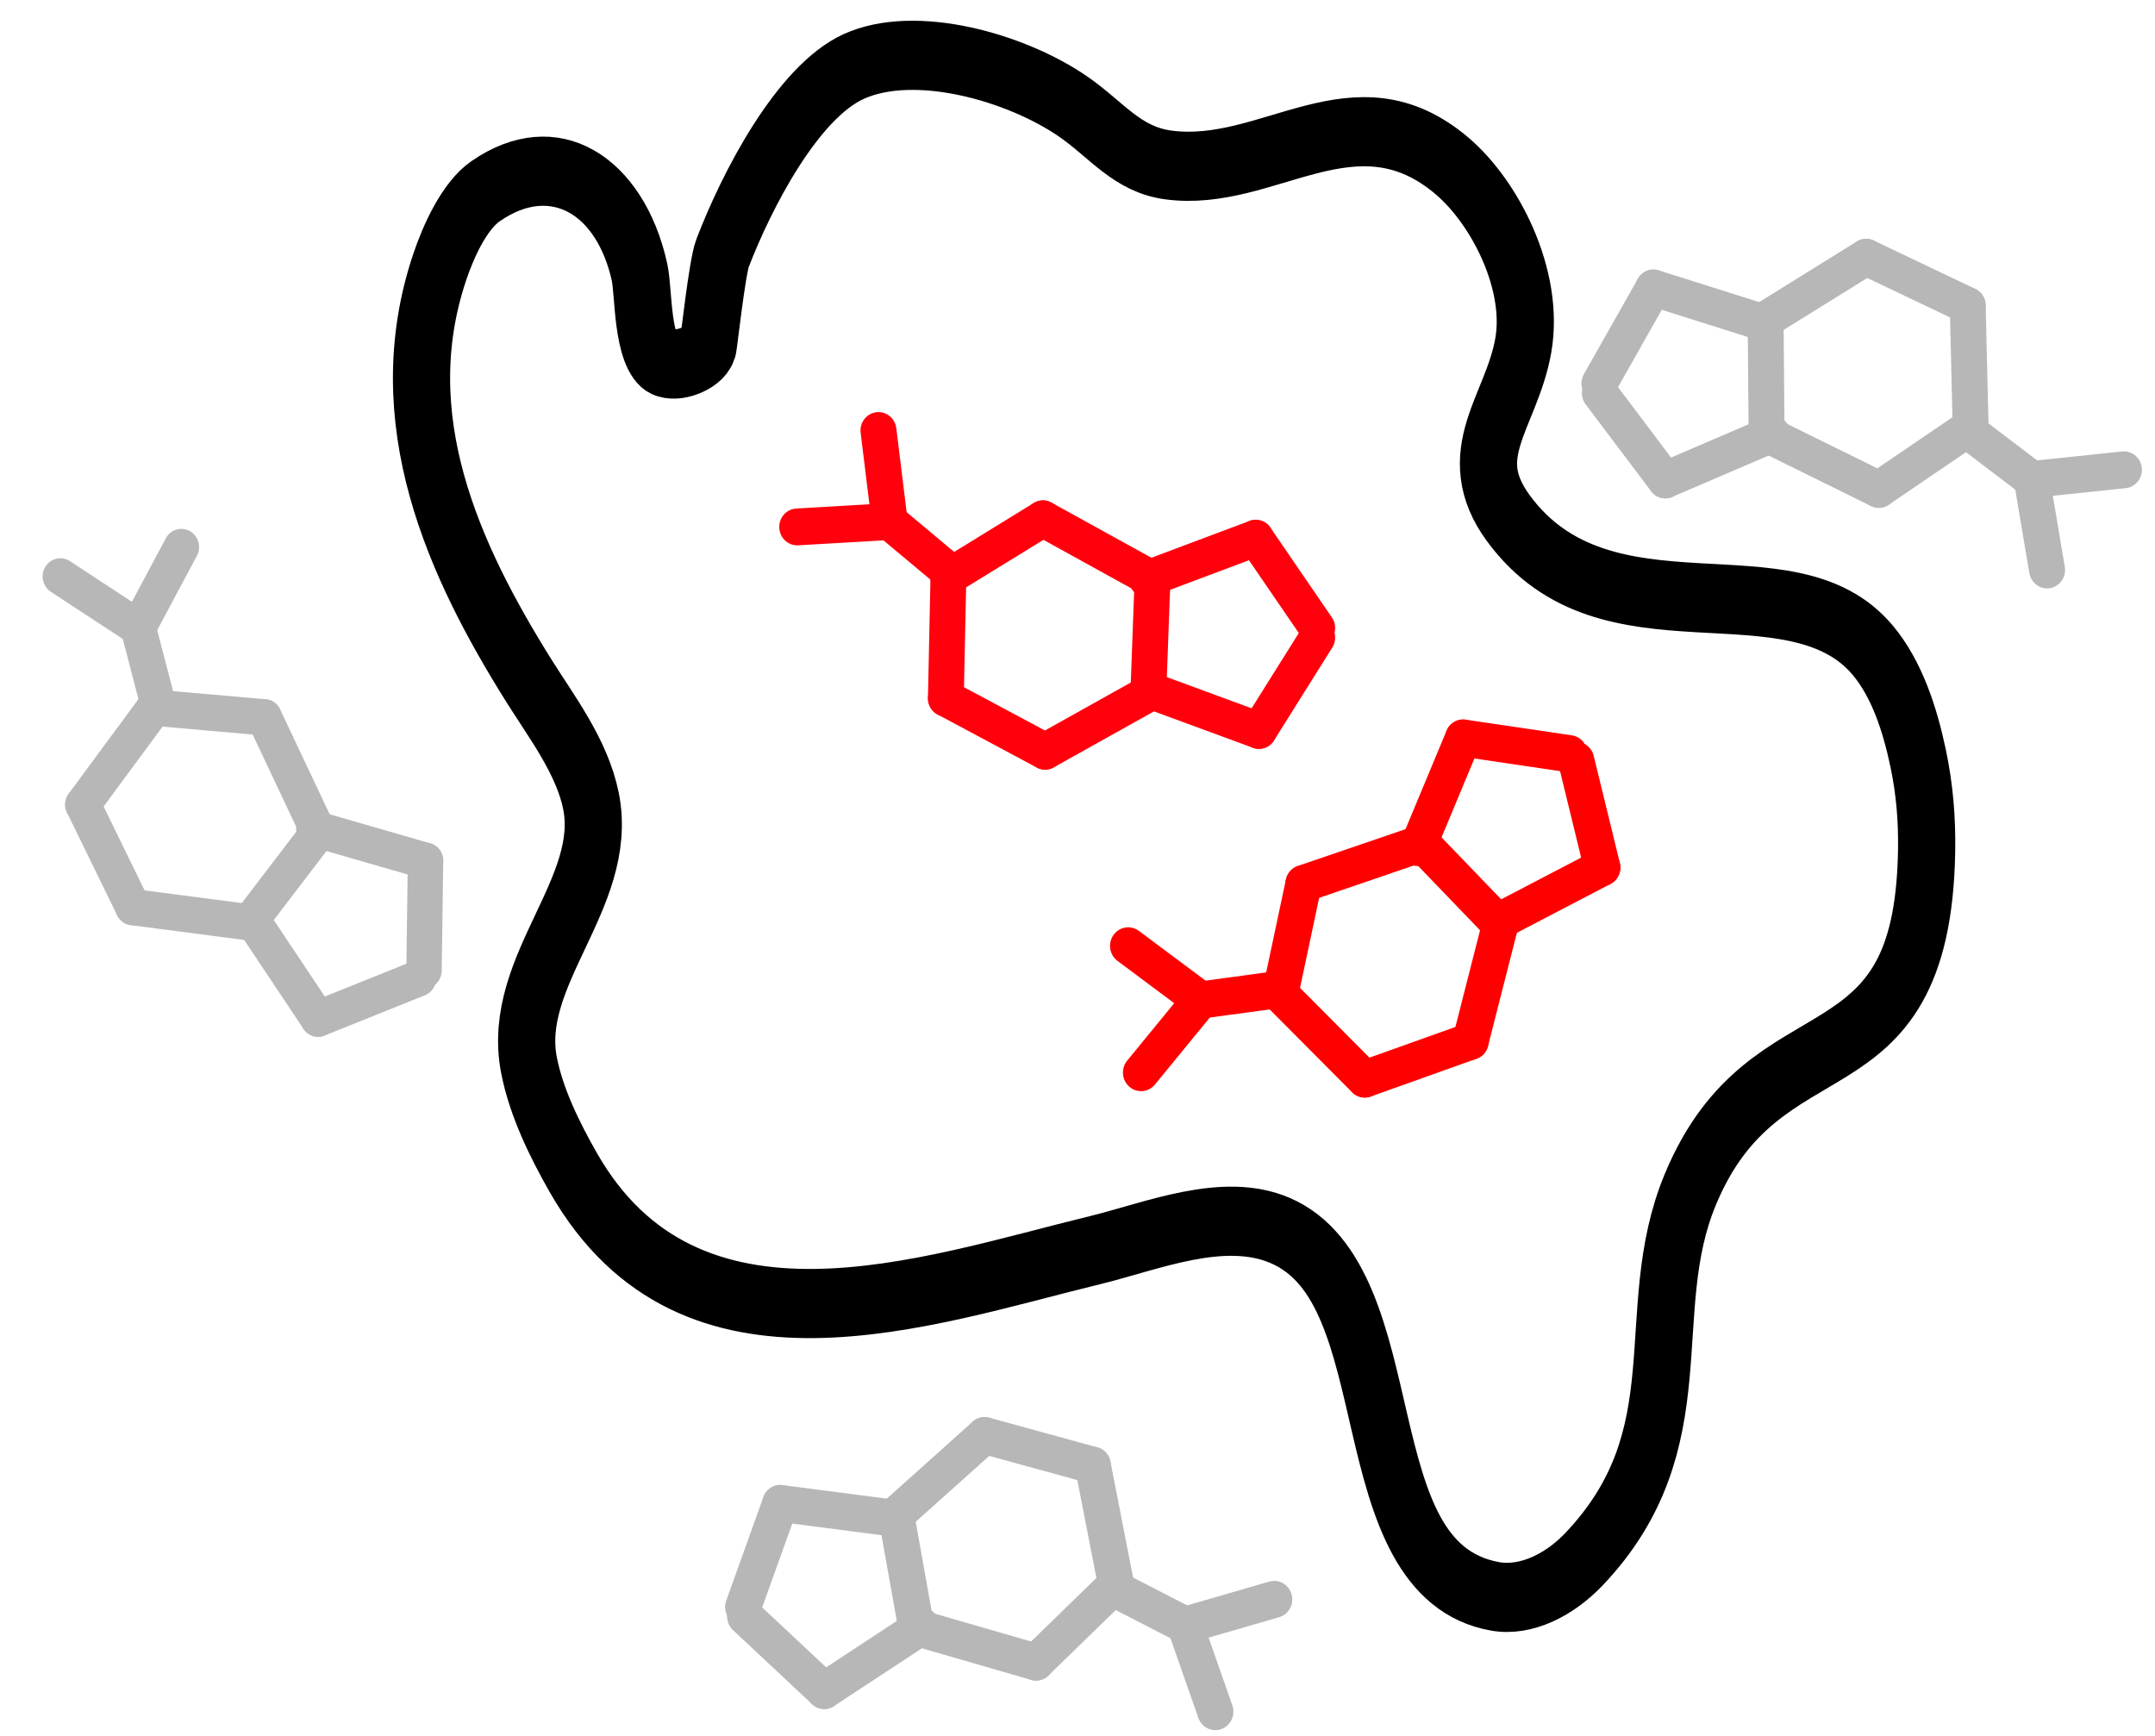 <?xml version="1.0" encoding="UTF-8" standalone="no"?>
<!DOCTYPE svg PUBLIC "-//W3C//DTD SVG 1.1//EN" "http://www.w3.org/Graphics/SVG/1.1/DTD/svg11.dtd">
<svg width="100%" height="100%" viewBox="0 0 884 712" version="1.1" xmlns="http://www.w3.org/2000/svg" xmlns:xlink="http://www.w3.org/1999/xlink" xml:space="preserve" xmlns:serif="http://www.serif.com/" style="fill-rule:evenodd;clip-rule:evenodd;stroke-linecap:round;stroke-linejoin:round;stroke-miterlimit:1.5;">
    <g id="Artboard1" transform="matrix(0.956,0,0,0.907,-37.878,-138.169)">
        <rect x="39.619" y="152.381" width="924.444" height="784.254" style="fill:none;"/>
        <g transform="matrix(1.055,0,0,1.345,14.26,-94.38)">
            <path d="M312.045,299.708C312.333,298.936 315.735,273.243 317.896,268.583C327.644,247.556 348.309,214.441 371.21,205.813C396.416,196.317 437.651,206.155 460.67,219.352C474.224,227.123 482.469,237.039 499.166,238.9C540.069,243.46 575.01,211.317 614.708,239.301C632.139,251.588 648.28,277.593 643.58,299.627C638.806,322.013 618.318,335.992 637.456,357.631C677.36,402.75 752.457,369.057 785.808,402.175C795.505,411.805 800.799,425.187 804.126,438.187C806.826,448.736 807.855,458.847 807.626,469.752C805.88,552.882 742.323,522.048 711.495,583.476C690.718,624.874 715.04,667.04 668.297,707.734C658.654,716.129 644.974,722.152 632.042,720.232C571.406,711.228 596.991,615.799 544.716,597.215C521.537,588.975 492.437,599.196 469.419,603.825C400.513,617.681 304.643,646.524 257.199,577.707C249.882,567.094 242.111,554.237 239.154,541.455C231.793,509.642 271.858,483.877 264.417,452.848C260.844,437.951 248.158,424.247 239.154,412.35C208.55,371.916 182.088,324.372 202.9,273.189C206.455,264.446 212.96,252.644 221.492,247.753C249.723,231.568 276.43,245.983 284.157,274.992C285.918,281.602 285.002,301.84 293.179,305.035C299.904,307.662 310.637,303.477 312.045,299.708Z" style="fill:none;stroke:black;stroke-width:23.26px;"/>
        </g>
        <g transform="matrix(1.261,0,0,1.362,-323.443,-46.071)">
            <path d="M610.542,337.293L642.809,317.934" style="fill:none;stroke:rgb(255,0,12);stroke-width:12.19px;"/>
            <path d="M680.094,338.01L642.809,317.934" style="fill:none;stroke:rgb(255,0,12);stroke-width:12.19px;"/>
            <path d="M680.094,338.01L678.66,376.013" style="fill:none;stroke:rgb(255,0,12);stroke-width:12.19px;"/>
            <path d="M643.549,395.16L678.66,376.013" style="fill:none;stroke:rgb(255,0,12);stroke-width:12.19px;"/>
            <path d="M609.774,377.539L643.549,395.16" style="fill:none;stroke:rgb(255,0,12);stroke-width:12.19px;"/>
            <path d="M610.655,336.421L609.774,377.539" style="fill:none;stroke:rgb(255,0,12);stroke-width:12.19px;"/>
            <path d="M715.21,324.38L678.131,337.963" style="fill:none;stroke:rgb(255,0,12);stroke-width:12.19px;"/>
            <path d="M736.136,354.208L715.21,324.38" style="fill:none;stroke:rgb(255,0,12);stroke-width:12.19px;"/>
            <path d="M716.311,388.258L736.136,357.421" style="fill:none;stroke:rgb(255,0,12);stroke-width:12.19px;"/>
            <path d="M678.498,374.675L716.311,388.258" style="fill:none;stroke:rgb(255,0,12);stroke-width:12.19px;"/>
            <g transform="matrix(0.644,-0.765,0.765,0.644,-44.229,624.318)">
                <g transform="matrix(-0.736,-0.677,0.677,-0.736,651.526,992.439)">
                    <path d="M464.237,491.981L484.483,513.32" style="fill:none;stroke:rgb(255,0,12);stroke-width:12.23px;"/>
                </g>
                <g transform="matrix(-0.736,-0.677,0.677,-0.736,651.526,992.439)">
                    <path d="M482.825,512.073L482.766,542.132" style="fill:none;stroke:rgb(255,0,12);stroke-width:12.23px;"/>
                </g>
                <g transform="matrix(-0.736,-0.677,0.677,-0.736,651.526,992.439)">
                    <path d="M483.385,511.696L514.258,513.885" style="fill:none;stroke:rgb(255,0,12);stroke-width:12.23px;"/>
                </g>
            </g>
        </g>
        <g transform="matrix(0.864,-0.992,0.919,0.933,-248.578,892.999)">
            <path d="M610.542,337.293L642.809,317.934" style="fill:none;stroke:rgb(255,0,0);stroke-width:12.34px;"/>
            <path d="M680.094,338.01L642.809,317.934" style="fill:none;stroke:rgb(255,0,0);stroke-width:12.34px;"/>
            <path d="M680.094,338.01L678.66,376.013" style="fill:none;stroke:rgb(255,0,0);stroke-width:12.34px;"/>
            <path d="M643.549,395.16L678.66,376.013" style="fill:none;stroke:rgb(255,0,0);stroke-width:12.34px;"/>
            <path d="M609.774,377.539L643.549,395.16" style="fill:none;stroke:rgb(255,0,0);stroke-width:12.34px;"/>
            <path d="M610.655,336.421L609.774,377.539" style="fill:none;stroke:rgb(255,0,0);stroke-width:12.34px;"/>
            <path d="M715.21,324.38L678.131,337.963" style="fill:none;stroke:rgb(255,0,0);stroke-width:12.34px;"/>
            <path d="M736.136,354.208L715.21,324.38" style="fill:none;stroke:rgb(255,0,0);stroke-width:12.34px;"/>
            <path d="M716.311,388.258L736.136,357.421" style="fill:none;stroke:rgb(255,0,0);stroke-width:12.34px;"/>
            <path d="M678.498,374.675L716.311,388.258" style="fill:none;stroke:rgb(255,0,0);stroke-width:12.34px;"/>
            <g transform="matrix(0.644,-0.765,0.765,0.644,-44.229,624.318)">
                <g transform="matrix(-0.736,-0.677,0.677,-0.736,651.526,992.439)">
                    <path d="M464.237,491.981L484.483,513.32" style="fill:none;stroke:rgb(255,0,0);stroke-width:12.34px;"/>
                </g>
                <g transform="matrix(-0.736,-0.677,0.677,-0.736,651.526,992.439)">
                    <path d="M482.825,512.073L482.766,542.132" style="fill:none;stroke:rgb(255,0,0);stroke-width:12.34px;"/>
                </g>
                <g transform="matrix(-0.736,-0.677,0.677,-0.736,651.526,992.439)">
                    <path d="M483.385,511.696L514.258,513.885" style="fill:none;stroke:rgb(255,0,0);stroke-width:12.34px;"/>
                </g>
            </g>
        </g>
        <g transform="matrix(1.022,0.798,-0.739,1.104,-269.014,-387.186)">
            <path d="M610.542,337.293L642.809,317.934" style="fill:none;stroke:rgb(183,183,183);stroke-width:12.05px;"/>
            <path d="M680.094,338.01L642.809,317.934" style="fill:none;stroke:rgb(183,183,183);stroke-width:12.05px;"/>
            <path d="M680.094,338.01L678.66,376.013" style="fill:none;stroke:rgb(183,183,183);stroke-width:12.05px;"/>
            <path d="M643.549,395.16L678.66,376.013" style="fill:none;stroke:rgb(183,183,183);stroke-width:12.05px;"/>
            <path d="M609.774,377.539L643.549,395.16" style="fill:none;stroke:rgb(183,183,183);stroke-width:12.05px;"/>
            <path d="M610.655,336.421L609.774,377.539" style="fill:none;stroke:rgb(183,183,183);stroke-width:12.05px;"/>
            <path d="M715.21,324.38L678.131,337.963" style="fill:none;stroke:rgb(183,183,183);stroke-width:12.05px;"/>
            <path d="M736.136,354.208L715.21,324.38" style="fill:none;stroke:rgb(183,183,183);stroke-width:12.05px;"/>
            <path d="M716.311,388.258L736.136,357.421" style="fill:none;stroke:rgb(183,183,183);stroke-width:12.05px;"/>
            <path d="M678.498,374.675L716.311,388.258" style="fill:none;stroke:rgb(183,183,183);stroke-width:12.05px;"/>
            <g transform="matrix(0.644,-0.765,0.765,0.644,-44.229,624.318)">
                <g transform="matrix(-0.736,-0.677,0.677,-0.736,651.526,992.439)">
                    <path d="M464.237,491.981L484.483,513.32" style="fill:none;stroke:rgb(183,183,183);stroke-width:12.07px;"/>
                </g>
                <g transform="matrix(-0.736,-0.677,0.677,-0.736,651.526,992.439)">
                    <path d="M482.825,512.073L482.766,542.132" style="fill:none;stroke:rgb(183,183,183);stroke-width:12.07px;"/>
                </g>
                <g transform="matrix(-0.736,-0.677,0.677,-0.736,651.526,992.439)">
                    <path d="M483.385,511.696L514.258,513.885" style="fill:none;stroke:rgb(183,183,183);stroke-width:12.07px;"/>
                </g>
            </g>
        </g>
        <g transform="matrix(-1.26,0.062,-0.058,-1.361,1674.16,766.563)">
            <path d="M610.542,337.293L642.809,317.934" style="fill:none;stroke:rgb(183,183,183);stroke-width:12.21px;"/>
            <path d="M680.094,338.01L642.809,317.934" style="fill:none;stroke:rgb(183,183,183);stroke-width:12.21px;"/>
            <path d="M680.094,338.01L678.66,376.013" style="fill:none;stroke:rgb(183,183,183);stroke-width:12.21px;"/>
            <path d="M643.549,395.16L678.66,376.013" style="fill:none;stroke:rgb(183,183,183);stroke-width:12.21px;"/>
            <path d="M609.774,377.539L643.549,395.16" style="fill:none;stroke:rgb(183,183,183);stroke-width:12.21px;"/>
            <path d="M610.655,336.421L609.774,377.539" style="fill:none;stroke:rgb(183,183,183);stroke-width:12.21px;"/>
            <path d="M715.21,324.38L678.131,337.963" style="fill:none;stroke:rgb(183,183,183);stroke-width:12.21px;"/>
            <path d="M736.136,354.208L715.21,324.38" style="fill:none;stroke:rgb(183,183,183);stroke-width:12.21px;"/>
            <path d="M716.311,388.258L736.136,357.421" style="fill:none;stroke:rgb(183,183,183);stroke-width:12.21px;"/>
            <path d="M678.498,374.675L716.311,388.258" style="fill:none;stroke:rgb(183,183,183);stroke-width:12.21px;"/>
            <g transform="matrix(0.644,-0.765,0.765,0.644,-44.229,624.318)">
                <g transform="matrix(-0.736,-0.677,0.677,-0.736,651.526,992.439)">
                    <path d="M464.237,491.981L484.483,513.32" style="fill:none;stroke:rgb(183,183,183);stroke-width:12.24px;"/>
                </g>
                <g transform="matrix(-0.736,-0.677,0.677,-0.736,651.526,992.439)">
                    <path d="M482.825,512.073L482.766,542.132" style="fill:none;stroke:rgb(183,183,183);stroke-width:12.24px;"/>
                </g>
                <g transform="matrix(-0.736,-0.677,0.677,-0.736,651.526,992.439)">
                    <path d="M483.385,511.696L514.258,513.885" style="fill:none;stroke:rgb(183,183,183);stroke-width:12.24px;"/>
                </g>
            </g>
        </g>
        <g transform="matrix(-1.231,0.296,-0.274,-1.33,1362.6,1136.67)">
            <path d="M610.542,337.293L642.809,317.934" style="fill:none;stroke:rgb(183,183,183);stroke-width:12.26px;"/>
            <path d="M680.094,338.01L642.809,317.934" style="fill:none;stroke:rgb(183,183,183);stroke-width:12.26px;"/>
            <path d="M680.094,338.01L678.66,376.013" style="fill:none;stroke:rgb(183,183,183);stroke-width:12.26px;"/>
            <path d="M643.549,395.16L678.66,376.013" style="fill:none;stroke:rgb(183,183,183);stroke-width:12.26px;"/>
            <path d="M609.774,377.539L643.549,395.16" style="fill:none;stroke:rgb(183,183,183);stroke-width:12.26px;"/>
            <path d="M610.655,336.421L609.774,377.539" style="fill:none;stroke:rgb(183,183,183);stroke-width:12.26px;"/>
            <path d="M715.21,324.38L678.131,337.963" style="fill:none;stroke:rgb(183,183,183);stroke-width:12.26px;"/>
            <path d="M736.136,354.208L715.21,324.38" style="fill:none;stroke:rgb(183,183,183);stroke-width:12.26px;"/>
            <path d="M716.311,388.258L736.136,357.421" style="fill:none;stroke:rgb(183,183,183);stroke-width:12.26px;"/>
            <path d="M678.498,374.675L716.311,388.258" style="fill:none;stroke:rgb(183,183,183);stroke-width:12.26px;"/>
            <g transform="matrix(0.644,-0.765,0.765,0.644,-44.229,624.318)">
                <g transform="matrix(-0.736,-0.677,0.677,-0.736,651.526,992.439)">
                    <path d="M464.237,491.981L484.483,513.32" style="fill:none;stroke:rgb(183,183,183);stroke-width:12.29px;"/>
                </g>
                <g transform="matrix(-0.736,-0.677,0.677,-0.736,651.526,992.439)">
                    <path d="M482.825,512.073L482.766,542.132" style="fill:none;stroke:rgb(183,183,183);stroke-width:12.29px;"/>
                </g>
                <g transform="matrix(-0.736,-0.677,0.677,-0.736,651.526,992.439)">
                    <path d="M483.385,511.696L514.258,513.885" style="fill:none;stroke:rgb(183,183,183);stroke-width:12.29px;"/>
                </g>
            </g>
        </g>
    </g>
</svg>

